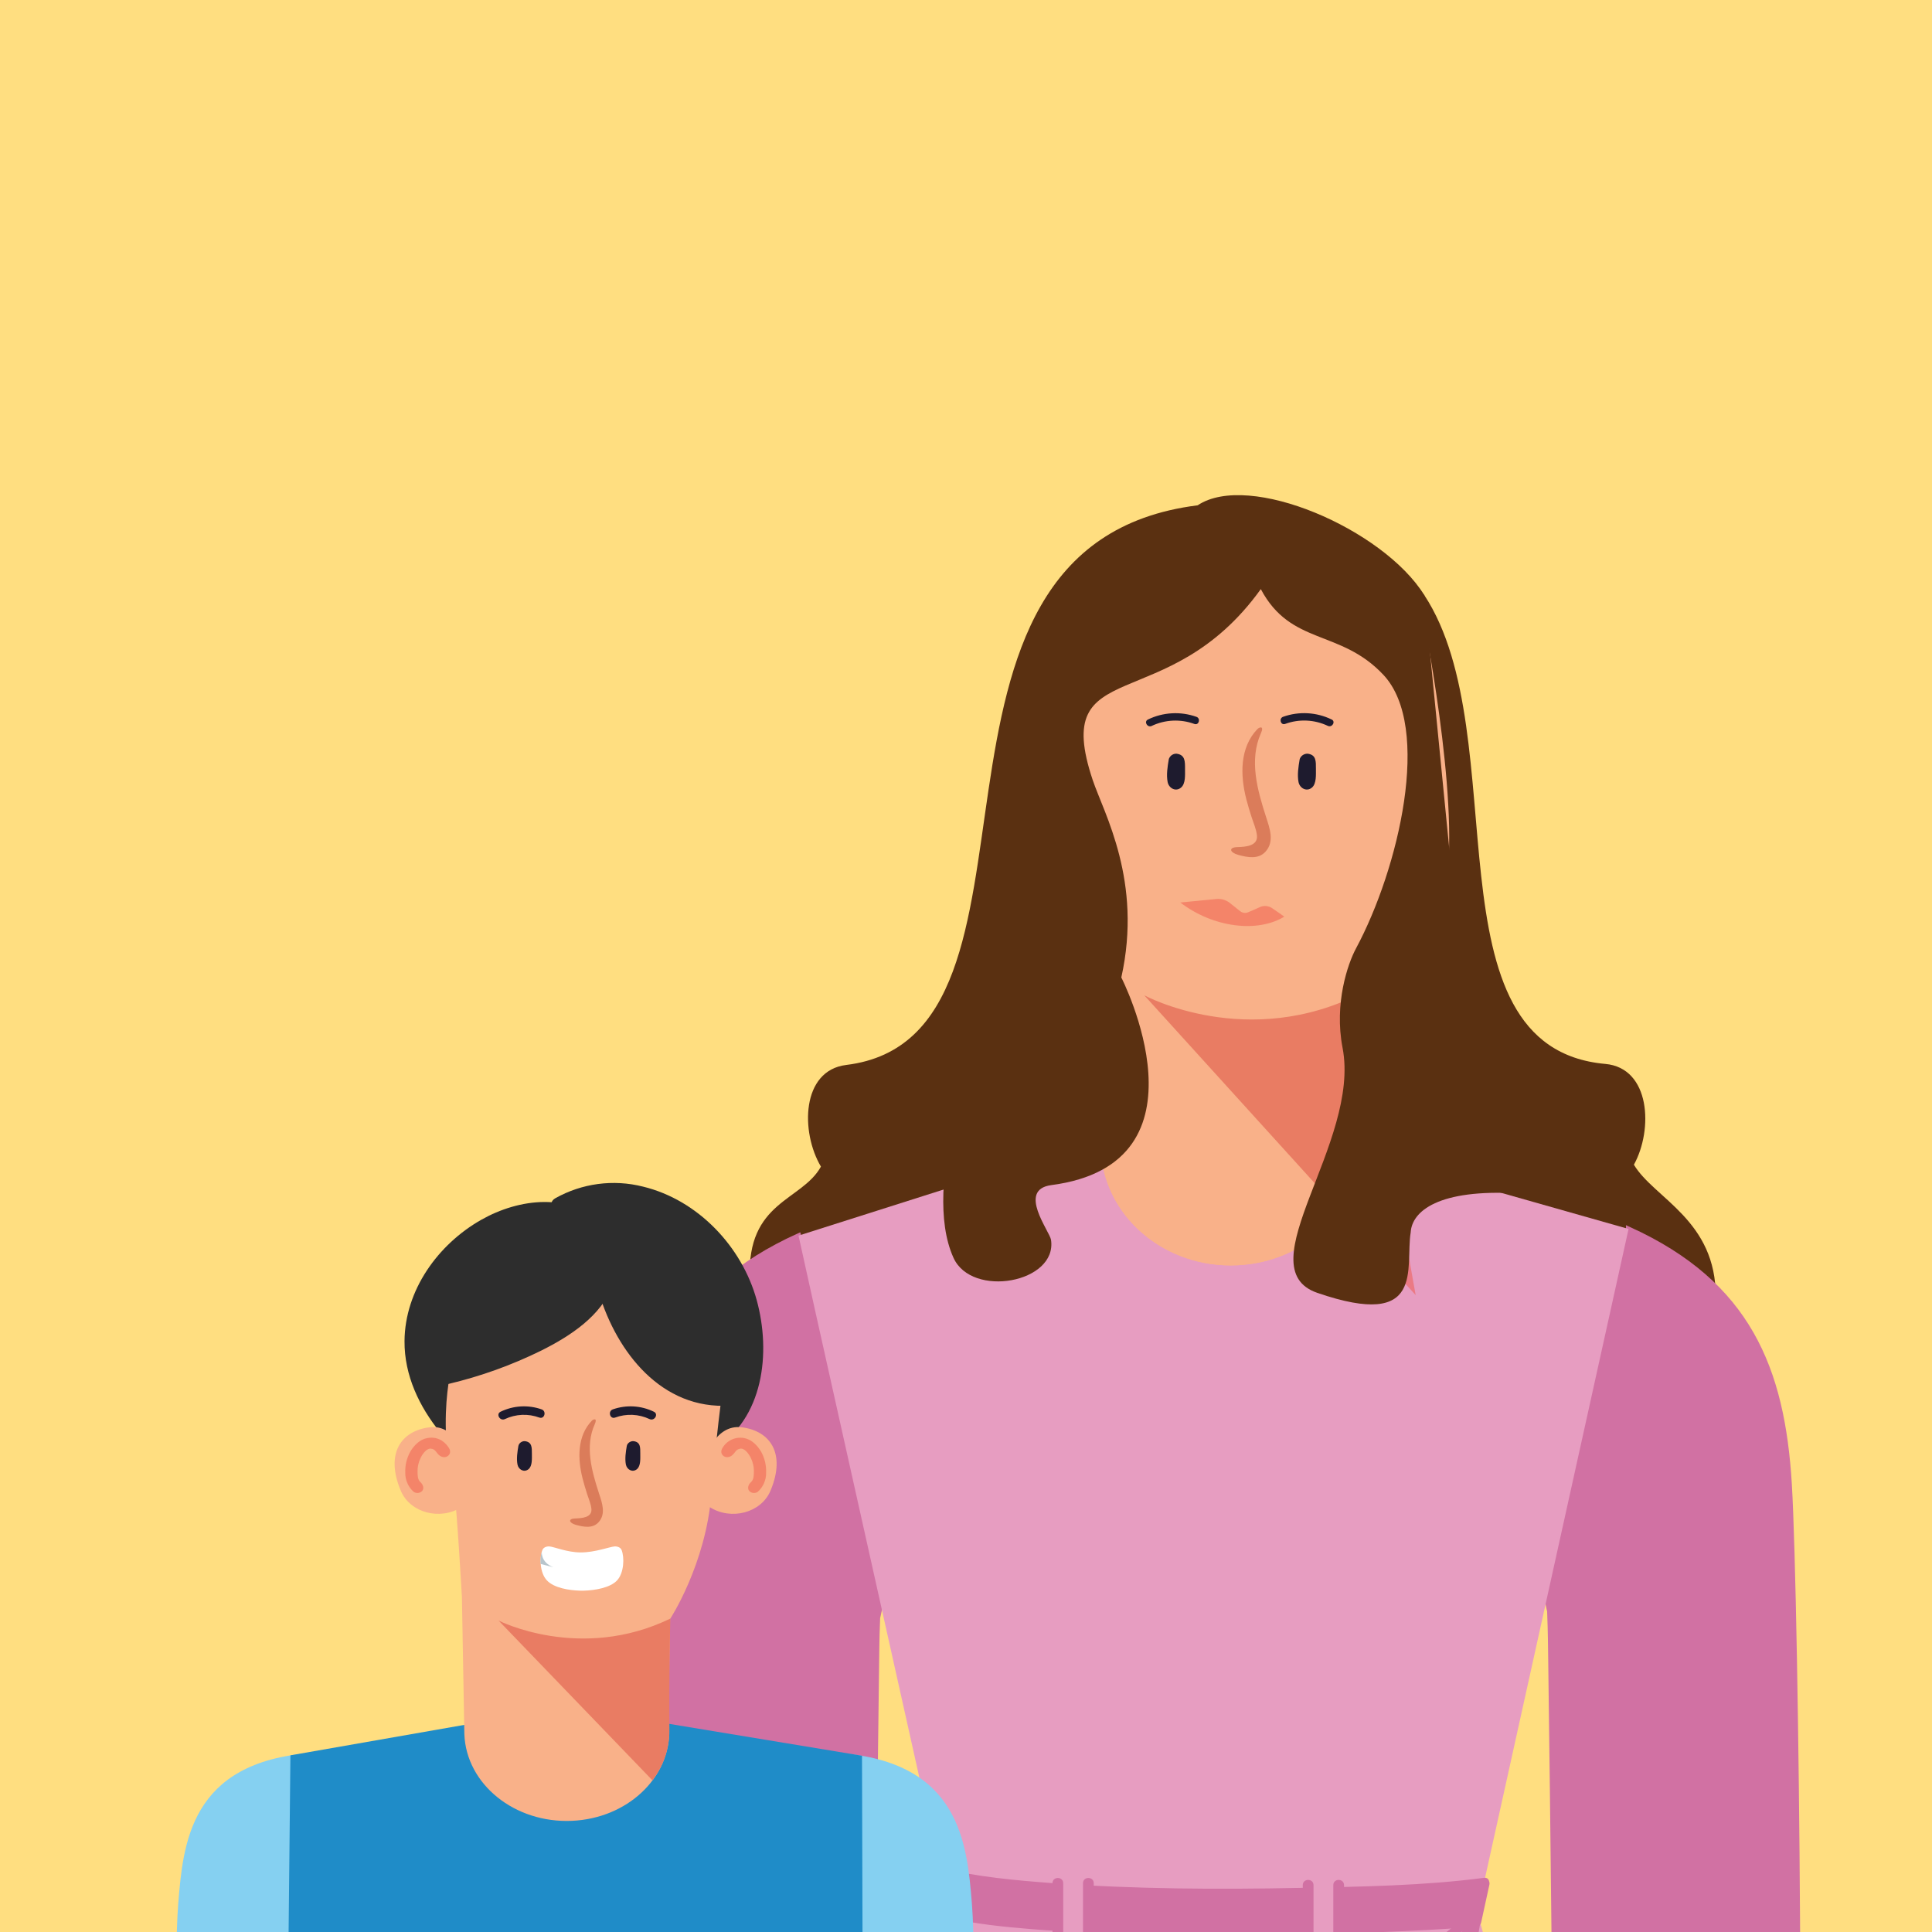 <svg width="174" height="174" viewBox="0 0 174 174" fill="none" xmlns="http://www.w3.org/2000/svg">
<rect x="0" y="0" width="174" height="174" fill="#333333" stroke="none"/>
<g clip-path="url(#clip0_682_1322)">
<path d="M181.812 -5.42H-7.812V184.205H181.812V-5.42Z" fill="#FFDE80"/>
<path d="M147.153 104.896C148.898 101.737 148.65 96.183 144.576 95.819C128.152 94.346 136.635 66.29 128.273 53.595C124.58 47.645 112.484 42.425 107.862 45.51C79.266 49.092 96.79 93.397 76.213 95.912C72.159 96.407 72.09 101.965 73.935 105.067C72.219 108.175 67.246 108.175 67.532 115.136C67.629 117.511 68.999 118.874 71.003 119.741C71.496 121.537 72.752 123.266 73.522 124.574C77.415 126.072 83.788 124.196 87.821 126C89.343 126.278 90.877 126.476 92.419 126.594C94.424 127.4 96.503 127.975 98.68 128.062C100.892 128.679 103.191 128.436 105.519 127.88C106.325 128.057 107.13 128.268 107.912 128.525C113.067 129.399 118.761 132.353 123.805 130.769C128.086 130.46 131.929 128.291 135.549 126.124C140.881 122.096 154.455 124.494 154.523 116.842C154.584 109.878 148.969 107.944 147.153 104.896Z" fill="#5A3011"/>
<path d="M73.425 118.094L71.922 111.36L71.913 111.329C61.142 116.219 58.102 123.913 57.475 134.257C57.138 139.815 56.838 157.389 56.737 173.502C56.719 176.466 56.703 179.382 56.688 182.163C56.686 182.661 56.782 183.155 56.971 183.616C57.16 184.077 57.439 184.496 57.79 184.85C58.142 185.203 58.559 185.483 59.02 185.674C59.48 185.865 59.973 185.964 60.471 185.964H77.278C77.606 185.963 77.919 185.833 78.152 185.603C78.384 185.373 78.517 185.06 78.521 184.733V184.722L78.641 173.502C78.726 165.684 78.82 157.865 78.922 150.046C78.94 148.757 78.949 147.468 79.002 146.179C79.012 145.973 79.015 145.82 79.019 145.686C79.049 145.57 79.088 145.414 79.143 145.135C79.191 144.89 79.244 144.652 79.304 144.402L73.425 118.094Z" fill="#D171A3" stroke="#D171A3" stroke-width="0.5" stroke-miterlimit="10"/>
<path d="M145.184 117.495L146.687 110.76V110.729C157.459 115.619 160.499 123.314 161.126 133.657C161.461 139.216 161.77 156.79 161.864 172.902C161.881 175.867 161.898 178.783 161.912 181.564C161.914 182.062 161.818 182.556 161.629 183.017C161.44 183.478 161.162 183.897 160.81 184.25C160.459 184.603 160.041 184.883 159.581 185.075C159.121 185.266 158.627 185.364 158.129 185.364H141.33C141.003 185.364 140.688 185.235 140.456 185.004C140.223 184.774 140.091 184.461 140.088 184.133V184.122L139.967 172.902C139.885 165.084 139.791 157.265 139.684 149.446C139.666 148.157 139.655 146.868 139.603 145.579C139.593 145.373 139.59 145.22 139.587 145.086C139.556 144.97 139.518 144.814 139.463 144.535C139.413 144.291 139.414 144.224 139.361 143.98L145.184 117.495Z" fill="#D171A3" stroke="#D171A3" stroke-width="0.5" stroke-miterlimit="10"/>
<path d="M146.674 110.683L116.513 102.126H116.503H100.757H100.735L71.917 111.284L73.425 118.094L85.508 172.227L74.891 215.59C74.891 215.999 74.887 216.409 74.88 216.821H145.313L143.057 208.604L133.059 172.232L146.582 111.087L146.674 110.683Z" fill="#E79DC1"/>
<path d="M80.671 192.004L74.858 215.553C96.501 208.98 123.272 191.246 133.053 172.24C119.336 184.103 101.016 189.996 80.671 192.004Z" fill="#E882BC"/>
<path d="M132.77 171.955C130.11 174.25 127.277 176.334 124.294 178.189C121.26 180.071 118.099 181.74 114.833 183.183C111.506 184.654 108.092 185.921 104.611 186.979C101.012 188.074 97.36 188.985 93.668 189.708C89.845 190.462 85.988 191.036 82.113 191.455C81.63 191.506 81.147 191.556 80.671 191.604C80.565 191.607 80.464 191.65 80.389 191.725C80.314 191.8 80.271 191.901 80.269 192.007C80.269 192.114 80.312 192.216 80.388 192.291C80.463 192.366 80.565 192.409 80.671 192.41C84.606 192.02 88.529 191.484 92.418 190.765C96.175 190.076 99.895 189.197 103.564 188.133C107.11 187.104 110.593 185.866 113.994 184.427C117.315 183.021 120.535 181.388 123.632 179.54C126.684 177.716 129.593 175.66 132.332 173.392C132.672 173.111 133.01 172.825 133.345 172.534C133.738 172.194 133.166 171.627 132.776 171.963L132.77 171.955Z" fill="#D171A3"/>
<path d="M133.664 169.603C126.131 170.602 96.206 171.486 84.728 168.739L85.51 172.24C95.272 174.531 123.063 173.851 132.917 173.031L133.664 169.603Z" fill="#D171A3"/>
<path d="M133.664 169.12C128.194 169.837 122.602 169.916 117.095 170.027C109.64 170.177 102.157 170.14 94.717 169.592C91.415 169.349 88.082 169.038 84.855 168.272C84.773 168.25 84.686 168.249 84.603 168.271C84.52 168.293 84.445 168.336 84.385 168.396C84.324 168.457 84.281 168.532 84.259 168.615C84.237 168.697 84.238 168.784 84.261 168.867L85.042 172.369C85.064 172.452 85.108 172.527 85.169 172.587C85.23 172.647 85.306 172.69 85.388 172.711C87.847 173.281 90.383 173.536 92.893 173.742C96.238 174.014 99.594 174.145 102.948 174.225C110.011 174.386 117.084 174.291 124.144 174.019C127.073 173.905 130.003 173.766 132.924 173.525C133.029 173.522 133.131 173.487 133.215 173.423C133.299 173.36 133.36 173.271 133.39 173.17L134.137 169.74C134.27 169.134 133.332 168.875 133.205 169.484L132.459 172.912L132.916 172.55C127.102 173.033 121.252 173.194 115.421 173.278C108.395 173.386 101.346 173.365 94.335 172.88C91.435 172.679 88.483 172.435 85.635 171.776L85.972 172.113L85.19 168.612L84.596 169.207C90.879 170.697 97.568 170.836 104.002 170.979C111.266 171.15 118.534 171.053 125.806 170.689C128.424 170.557 131.059 170.422 133.661 170.08C134.271 170.006 134.279 169.039 133.664 169.12Z" fill="#D171A3"/>
<path d="M98.022 166.892H95.272V176.035H98.022V166.892Z" fill="#E79DC1"/>
<path d="M94.788 169.603V174.531C94.788 175.153 95.755 175.155 95.755 174.531V169.603C95.755 168.981 94.788 168.979 94.788 169.603Z" fill="#D171A3"/>
<path d="M97.538 169.603V174.531C97.538 175.153 98.505 175.155 98.505 174.531V169.603C98.505 168.981 97.538 168.979 97.538 169.603Z" fill="#D171A3"/>
<path d="M120.565 168.104H117.814V177.247H120.565V168.104Z" fill="#E79DC1"/>
<path d="M117.331 169.776V174.706C117.331 175.328 118.298 175.329 118.298 174.706V169.776C118.298 169.154 117.331 169.154 117.331 169.776Z" fill="#D171A3"/>
<path d="M120.08 169.776V174.706C120.08 175.328 121.047 175.329 121.047 174.706V169.776C121.047 169.154 120.08 169.154 120.08 169.776Z" fill="#D171A3"/>
<path d="M132.756 172.674C129.907 192.109 116.717 207.453 100.273 216.834H74.595L74.896 215.603C96.54 209.032 122.975 191.68 132.754 172.674" fill="#E882BC"/>
<path d="M132.665 172.134C132.121 175.833 131.191 179.466 129.891 182.972C128.617 186.384 127.011 189.664 125.096 192.762C123.188 195.849 121.01 198.76 118.589 201.462C116.148 204.187 113.494 206.715 110.654 209.02C107.81 211.331 104.802 213.431 101.653 215.304C101.258 215.539 100.862 215.769 100.462 215.998C100.013 216.256 100.419 216.952 100.87 216.694C104.099 214.845 107.191 212.767 110.122 210.475C113.035 208.202 115.763 205.703 118.281 202.999C120.789 200.309 123.058 197.406 125.062 194.322C127.069 191.23 128.772 187.951 130.147 184.531C131.544 181.056 132.573 177.444 133.218 173.755C133.298 173.286 133.379 172.817 133.442 172.348C133.467 172.245 133.452 172.137 133.4 172.044C133.348 171.952 133.262 171.883 133.161 171.852C133.058 171.824 132.948 171.838 132.855 171.891C132.762 171.944 132.694 172.031 132.665 172.134Z" fill="#D171A3"/>
<path d="M122.562 102.895C122.47 97.653 122.659 89.426 122.659 89.426C122.659 89.426 129.796 86.494 130.437 77.884C131.078 69.275 127.797 53.595 127.797 53.595L115.984 46.647L97.504 54.633L91.485 77.884L99.141 103.42C99.349 109.512 104.89 114.255 111.436 113.949C117.735 113.657 122.659 108.766 122.562 102.895Z" fill="#F9B189"/>
<g style="mix-blend-mode:multiply">
<g style="mix-blend-mode:multiply">
<g style="mix-blend-mode:multiply" opacity="0.5">
<path d="M122.66 89.425C122.66 89.425 113.544 94.687 103.028 89.665L127.499 116.645L122.66 89.425Z" fill="#F0584A"/>
</g>
</g>
</g>
<path d="M132.707 172.037C130.685 175.957 128.107 179.571 125.24 182.914C122.094 186.542 118.659 189.908 114.969 192.979C111.12 196.2 107.065 199.166 102.831 201.861C98.61 204.562 94.23 207.006 89.715 209.178C85.479 211.232 81.11 212.998 76.637 214.464C76.123 214.63 75.608 214.791 75.092 214.948C74.598 215.099 74.809 215.877 75.306 215.726C79.805 214.339 84.203 212.644 88.469 210.653C93.013 208.551 97.424 206.175 101.68 203.539C106.02 200.863 110.183 197.912 114.145 194.704C117.939 191.653 121.486 188.307 124.751 184.696C127.755 181.346 130.492 177.725 132.686 173.79C132.934 173.346 133.175 172.897 133.408 172.443C133.646 171.984 132.95 171.577 132.714 172.037H132.707Z" fill="#D171A3"/>
<path d="M97.504 54.633C97.504 54.633 96.296 64.361 98.021 74.527C98.203 75.585 98.859 86.784 98.859 86.784L99.138 103.433C99.352 109.518 104.893 114.26 111.432 113.955C117.738 113.664 122.662 108.773 122.565 102.906C122.473 97.665 122.662 89.433 122.662 89.433C122.662 89.433 126.736 82.851 127.385 74.242C128.035 65.632 126.614 54.895 126.614 54.895L115.677 48.298L97.504 54.633Z" fill="#F9B189"/>
<path d="M122.688 89.416V89.4C112.395 94.699 103.057 89.64 103.057 89.64L120.653 109.038C121.944 107.244 122.622 105.081 122.587 102.871C122.503 97.764 122.678 89.834 122.688 89.416Z" fill="#E97C63"/>
<path d="M113.241 65.666C111.65 67.328 111.685 69.797 112.247 71.983C112.389 72.532 112.554 73.077 112.731 73.62C112.908 74.163 113.138 74.677 113.201 75.221C113.317 76.21 112.156 76.27 111.429 76.293C110.623 76.318 110.747 76.776 111.519 76.993C112.373 77.227 113.33 77.403 113.966 76.712C114.804 75.803 114.352 74.593 114.023 73.573C113.253 71.187 112.476 68.466 113.559 66.044C113.889 65.314 113.403 65.496 113.241 65.666Z" fill="#DB7C5A"/>
<path d="M118.515 69.249C118.515 68.572 118.553 67.983 117.772 67.879C117.632 67.874 117.494 67.909 117.373 67.98C117.252 68.05 117.154 68.154 117.091 68.279C117.069 68.319 117.055 68.362 117.047 68.406C116.939 69.051 116.823 69.784 116.947 70.431C117.055 70.981 117.662 71.332 118.146 70.941C118.578 70.585 118.51 69.761 118.515 69.249Z" fill="#1E1B2E"/>
<path d="M106.726 69.249C106.726 68.572 106.744 67.983 105.962 67.879C105.825 67.874 105.69 67.909 105.572 67.98C105.455 68.051 105.361 68.155 105.302 68.279C105.281 68.319 105.267 68.362 105.26 68.406C105.15 69.051 105.034 69.784 105.16 70.431C105.266 70.981 105.875 71.332 106.357 70.941C106.797 70.585 106.721 69.761 106.726 69.249Z" fill="#1E1B2E"/>
<path d="M103.726 65.378C104.323 65.094 104.971 64.933 105.631 64.902C106.292 64.872 106.951 64.974 107.572 65.202C107.981 65.345 108.157 64.696 107.751 64.558C107.043 64.307 106.293 64.199 105.544 64.241C104.795 64.283 104.061 64.473 103.386 64.801C102.996 64.986 103.336 65.564 103.726 65.381V65.378Z" fill="#1E1B2E"/>
<path d="M119.928 64.797C119.253 64.469 118.519 64.279 117.77 64.237C117.021 64.195 116.271 64.303 115.563 64.554C115.157 64.695 115.333 65.345 115.742 65.198C116.363 64.97 117.022 64.868 117.683 64.898C118.343 64.929 118.991 65.09 119.588 65.374C119.978 65.557 120.318 64.979 119.928 64.794V64.797Z" fill="#1E1B2E"/>
<g opacity="0.5">
<path d="M113.438 81.707C113.181 81.831 112.729 82.029 112.403 82.161C112.288 82.21 112.161 82.227 112.036 82.21C111.912 82.193 111.794 82.143 111.696 82.065L110.713 81.282C110.394 81.049 110.004 80.934 109.61 80.959L106.299 81.282C109.273 83.556 113.259 84.03 115.667 82.556C115.667 82.556 114.984 82.061 114.562 81.784C114.398 81.675 114.207 81.611 114.01 81.597C113.813 81.584 113.616 81.621 113.438 81.707Z" fill="#F0584A"/>
</g>
<path d="M113.551 53.056C116.261 58.165 120.696 56.632 124.587 60.772C128.997 65.462 125.971 78.259 122.122 85.422C121.384 86.795 120.145 90.379 120.914 94.365C122.562 102.904 112.148 114.208 118.641 116.438C128.444 119.813 126.535 114.169 127.049 110.995C127.159 109.097 129.517 107.061 136.73 107.48L131.879 96.872C132.161 95.776 132.269 94.642 132.201 93.511L128.28 53.595L121.212 48.771L113.016 44.904L96.216 54.632L87.806 92.941C88.205 93.897 82.869 106.636 85.872 113.277C87.527 116.942 95.231 115.532 94.658 111.666C94.543 110.891 91.597 107.166 94.658 106.737C109.589 104.804 100.988 88.034 100.988 88.034C102.921 79.355 99.425 73.26 98.41 70.247C94.556 58.739 105.103 64.814 113.554 53.053" fill="#5A3011"/>
<path d="M27.779 172.189C27.671 172.392 27.595 172.53 27.538 172.629C27.482 172.727 27.45 172.896 27.36 173.144C26.94 174.285 26.609 175.456 26.369 176.647C26.343 176.779 26.325 176.853 26.311 176.909C26.296 176.966 26.311 177.046 26.303 177.143C26.277 177.757 26.272 178.371 26.264 178.984C26.219 182.35 26.179 185.716 26.143 189.085C22.674 188.857 19.177 188.998 15.708 188.762C15.756 181.496 15.847 173.953 16.05 171.47C16.491 166.096 17.068 158.657 28.099 157.873C31.716 157.615 33.318 161.509 33.318 164.773C33.318 167.803 31.289 169.954 28.59 170.823C28.299 171.261 28.033 171.718 27.779 172.189Z" fill="#85D0F1"/>
<path d="M75.805 172.189C75.913 172.392 75.988 172.53 76.045 172.629C76.101 172.727 76.133 172.896 76.224 173.144C76.643 174.285 76.974 175.456 77.214 176.647C77.24 176.779 77.258 176.853 77.272 176.909C77.287 176.966 77.272 177.045 77.28 177.143C77.306 177.757 77.311 178.369 77.319 178.983C77.364 182.35 77.404 185.717 77.44 189.085C80.909 188.857 84.406 188.996 87.875 188.762C87.827 181.495 87.737 173.953 87.534 171.47C87.092 166.096 86.515 158.657 75.484 157.873C71.867 157.615 70.266 161.509 70.266 164.773C70.266 167.803 72.294 169.954 74.993 170.823C75.284 171.261 75.561 171.718 75.805 172.189Z" fill="#85D0F1"/>
<path d="M77.718 187.772L77.634 158.124L56.949 154.707H45.471L26.156 158.089L25.851 187.772L25.552 216.835H28.096H75.486H77.802L77.718 187.772Z" fill="#1F8CC8"/>
<path d="M50.737 109.192C52.746 108.666 53.314 115.741 56.574 118.604C59.984 121.604 64.246 118.797 63.674 123.302C63.352 125.789 65.704 127.945 63.513 129.282C62.707 129.765 63.445 131.043 64.254 130.548C68.794 127.777 69.448 121.815 68.15 117.089C66.817 112.256 62.844 108.067 57.916 106.87C55.239 106.191 52.404 106.568 49.999 107.924C49.177 108.391 49.917 109.659 50.738 109.192H50.737Z" fill="#2D2D2D"/>
<path d="M54.381 110.396C51.414 107.335 46.748 107.923 43.332 109.863C39.44 112.073 36.461 116.209 36.432 120.788C36.413 123.87 37.756 126.688 39.669 129.038C40.265 129.771 41.297 128.729 40.706 128.002C39.188 126.137 42.892 125.246 42.751 122.813C42.633 120.784 42.254 122.329 43.617 120.836C45.536 118.732 46.1 118.742 49.798 118.477C51.636 118.344 52.343 115.398 53.647 116.742C54.304 117.422 55.04 111.074 54.381 110.396Z" fill="#2D2D2D"/>
<path d="M62.994 135.141L63.437 131.627C63.437 131.627 64.272 128.218 66.82 128.547C69.369 128.875 70.774 130.894 69.422 134.186C69.408 134.218 69.395 134.252 69.381 134.284C68.53 136.261 65.836 136.954 63.92 135.734L62.994 135.141Z" fill="#F9B189"/>
<path opacity="0.5" d="M67.022 129.515C67.71 129.646 68.215 130.182 68.546 130.737C68.868 131.315 69.024 131.971 68.998 132.633C69.004 132.955 68.941 133.275 68.813 133.57C68.685 133.866 68.495 134.131 68.256 134.347C68.14 134.432 67.997 134.471 67.854 134.459C67.71 134.446 67.577 134.382 67.478 134.278C67.273 134.047 67.41 133.686 67.623 133.496C67.892 133.253 67.887 132.91 67.895 132.564C67.907 132.117 67.808 131.674 67.606 131.275C67.403 130.88 67.055 130.438 66.706 130.469C66.261 130.505 66.222 130.849 65.92 131.081C65.372 131.499 64.71 130.993 65.058 130.426C65.249 130.087 65.541 129.818 65.893 129.655C66.246 129.491 66.64 129.443 67.022 129.515Z" fill="#F0584A"/>
<path d="M41.017 121.848C41.017 121.848 39.103 127.028 40.943 134.747C41.126 135.523 41.601 143.84 41.601 143.84L41.821 156.182C41.99 160.694 46.354 164.216 51.505 163.988C56.472 163.772 60.352 160.144 60.274 155.793C60.203 151.905 60.352 145.804 60.352 145.804C60.352 145.804 63.561 140.922 64.072 134.536C64.582 128.149 65.397 122.828 65.397 122.828L55.099 114.066L41.017 121.848Z" fill="#F9B189"/>
<path d="M42.503 135.141L42.05 131.627C42.05 131.627 41.215 128.218 38.667 128.547C36.118 128.875 34.711 130.894 36.065 134.186C36.079 134.218 36.09 134.252 36.106 134.284C36.957 136.261 39.651 136.954 41.567 135.734L42.503 135.141Z" fill="#F9B189"/>
<path opacity="0.5" d="M38.478 129.515C37.789 129.646 37.283 130.182 36.954 130.736C36.632 131.315 36.474 131.971 36.5 132.633C36.495 132.955 36.558 133.274 36.686 133.57C36.815 133.865 37.004 134.13 37.242 134.347C37.359 134.432 37.502 134.471 37.645 134.459C37.789 134.446 37.923 134.382 38.022 134.278C38.227 134.047 38.09 133.686 37.876 133.496C37.608 133.253 37.613 132.91 37.605 132.563C37.593 132.116 37.692 131.674 37.893 131.274C38.095 130.88 38.444 130.438 38.794 130.469C39.239 130.504 39.277 130.849 39.578 131.081C40.126 131.498 40.788 130.993 40.442 130.425C40.25 130.103 39.625 129.298 38.478 129.517" fill="#F0584A"/>
<path d="M50.123 111.105C52.765 116.583 45.098 118.318 41.233 119.67C39.899 120.137 40.858 122.372 39.485 122.705C38.567 122.928 39.485 124.856 40.398 124.639C43.283 123.955 46.081 122.949 48.741 121.639C51.319 120.35 54.159 118.528 55.2 115.705C55.776 114.142 55.602 111.481 54.381 110.388C53.618 109.707 53.147 110.918 53.555 111.766L50.123 111.105Z" fill="#2D2D2D"/>
<path d="M53.811 115.989C55.261 121.281 59.153 126.669 65.171 126.611C66.113 126.601 67.415 118.088 66.469 118.098C61.127 118.149 58.836 118.42 57.553 113.761C57.304 112.852 53.56 115.075 53.811 115.989Z" fill="#2D2D2D"/>
<path d="M53.299 127.953C51.981 129.331 52.01 131.375 52.476 133.184C52.593 133.64 52.73 134.091 52.872 134.541C53.014 134.99 53.209 135.417 53.262 135.867C53.357 136.685 52.397 136.735 51.801 136.755C51.135 136.775 51.237 137.161 51.875 137.335C52.582 137.528 53.375 137.673 53.901 137.103C54.596 136.349 54.224 135.346 53.948 134.502C53.304 132.525 52.659 130.271 53.565 128.267C53.835 127.663 53.431 127.814 53.299 127.953Z" fill="#DB7C5A"/>
<path d="M57.665 130.92C57.665 130.36 57.697 129.871 57.049 129.793C56.934 129.788 56.821 129.815 56.721 129.872C56.621 129.929 56.539 130.013 56.485 130.115C56.468 130.149 56.457 130.185 56.45 130.223C56.361 130.754 56.265 131.362 56.368 131.898C56.456 132.354 56.961 132.644 57.36 132.32C57.723 132.027 57.661 131.344 57.665 130.92Z" fill="#1E1B2E"/>
<path d="M47.903 130.92C47.903 130.36 47.917 129.871 47.27 129.793C47.157 129.788 47.046 129.816 46.949 129.873C46.852 129.93 46.774 130.014 46.724 130.115C46.706 130.149 46.694 130.185 46.688 130.223C46.598 130.754 46.501 131.362 46.606 131.898C46.693 132.354 47.197 132.644 47.597 132.32C47.961 132.027 47.898 131.344 47.903 130.92Z" fill="#1E1B2E"/>
<path d="M45.472 127.806C45.955 127.578 46.478 127.449 47.011 127.425C47.544 127.402 48.076 127.485 48.577 127.67C49.042 127.831 49.244 127.093 48.78 126.931C48.181 126.72 47.545 126.63 46.911 126.666C46.276 126.703 45.655 126.865 45.084 127.143C44.638 127.353 45.028 128.015 45.472 127.806Z" fill="#1E1B2E"/>
<path d="M58.889 127.143C58.318 126.865 57.697 126.703 57.063 126.666C56.428 126.63 55.793 126.72 55.193 126.931C54.729 127.092 54.929 127.835 55.396 127.67C55.897 127.485 56.429 127.402 56.962 127.425C57.495 127.449 58.018 127.578 58.501 127.806C58.946 128.015 59.335 127.353 58.889 127.143Z" fill="#1E1B2E"/>
<path d="M55.982 139.597C55.89 139.362 55.605 139.262 55.353 139.275C54.921 139.304 53.6 139.815 52.303 139.815C51.082 139.815 49.887 139.302 49.477 139.275C49.226 139.259 48.943 139.359 48.849 139.597C48.58 140.274 48.606 141.624 49.242 142.32C49.879 143.016 51.253 143.234 52.271 143.259H52.56C53.578 143.234 54.976 142.998 55.588 142.32C56.201 141.642 56.251 140.274 55.982 139.597Z" fill="white"/>
<path d="M48.797 139.749C48.797 139.749 48.679 140.701 49.834 141.146L48.687 140.853C48.657 140.481 48.694 140.107 48.797 139.749Z" fill="#B8C5CC"/>
<path d="M60.371 145.786V145.773C52.262 149.705 44.904 145.952 44.904 145.952L58.76 160.341C59.771 159.032 60.309 157.421 60.289 155.767C60.226 151.984 60.363 146.102 60.371 145.786Z" fill="#E97C63"/>
</g>
<defs>
<clipPath id="clip0_682_1322">
<rect width="174" height="174" fill="white"/>
</clipPath>
</defs>
</svg>
